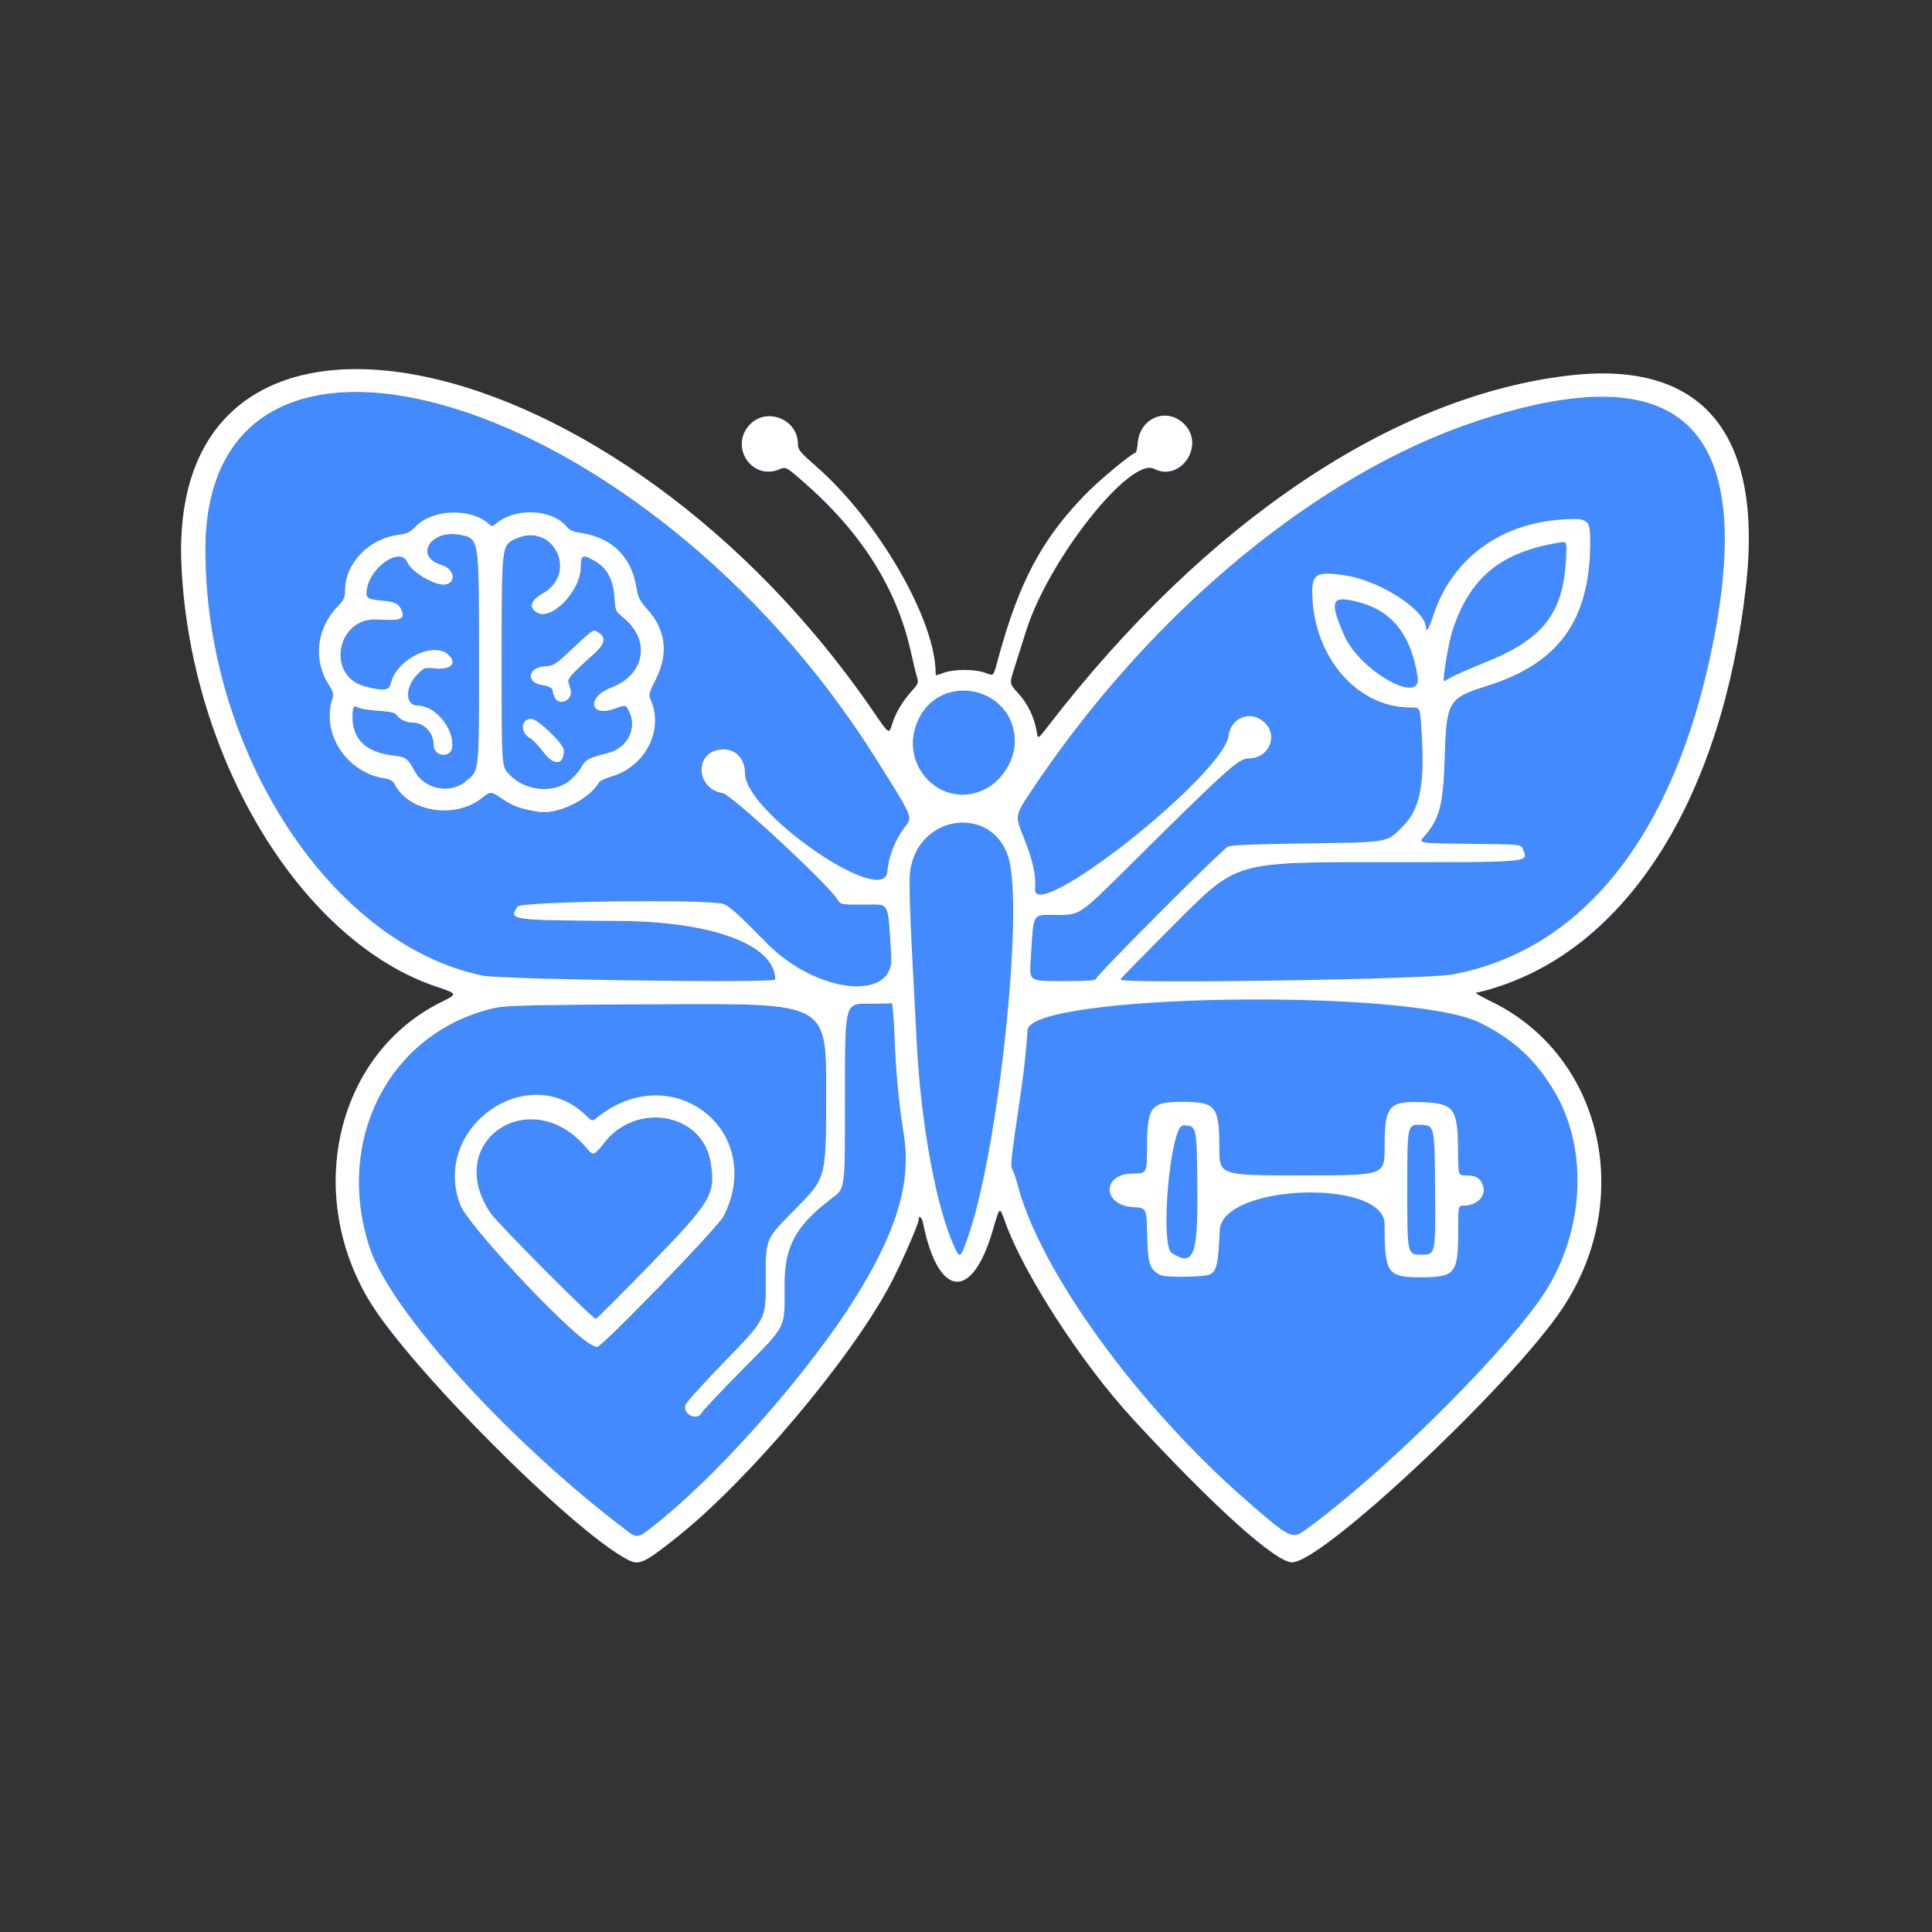 <?xml version="1.0" encoding="UTF-8" standalone="no"?>
<!-- Created with Inkscape (http://www.inkscape.org/) -->

<svg
   version="1.1"
   id="svg1"
   width="1024"
   height="1024"
   viewBox="0 0 1024 1024"
   xmlns="http://www.w3.org/2000/svg"
   xmlns:svg="http://www.w3.org/2000/svg">
  <rect x="0" y="0" width="1024" height="1024" fill="#333333" stroke="none"/>
  <defs
     id="defs1" />
  <path
     d="m 851.218,210.492 c -18.589,-0.366 -41.348,3.939 -68.346,12.848 -83.636,27.599 -171.694,100.205 -234.348,193.227 -10.948,16.255 -10.765,15.367 -5.764,27.846 4.624,11.537 6.537,20.226 5.834,26.498 -2.318,20.676 99.737,-59.775 102.564,-80.852 1.302,-9.711 11.881,-13.67 18.951,-7.094 7.675,7.139 2.492,19.195 -8.252,19.195 -5.372,0 -10.898,4.984 -65.033,58.662 -24.546,24.339 -24.544,24.338 -36.631,24.338 -13.582,0 -12.218,-2.425 -13.934,24.75 -0.647,10.25 -0.646,10.25 16.982,10.25 12.945,0 17.629,-0.315 17.629,-1.188 0,-1.662 66.938,-68.73 70,-70.137 1.679,-0.771 15.3,-1.317 41.5,-1.662 43.859,-0.577 42.534,-0.352 50.848,-8.666 9.767,-9.767 12.214,-23.028 10.002,-54.193 -0.65,-9.154 -0.649,-9.154 -5.789,-9.154 -28.248,0 -51.363,-26.921 -51.914,-60.463 -0.171,-10.397 2.341,-11.793 17.246,-9.596 18.752,2.765 43.103,18.585 43.107,28.008 0.001,2.605 1.697,-0.267 3.512,-5.949 9.731,-30.466 35.372,-49.643 69.096,-51.676 13.431,-0.81 14.397,-0.009 14.385,11.926 -0.041,41.423 -16.485,64.341 -54.793,76.367 -20.413,6.408 -21.408,8.076 -22.305,37.383 -0.789,25.786 -2.643,32.949 -10.982,42.447 -3.091,3.521 -3.091,3.521 24.225,3.787 27.316,0.266 27.315,0.265 28.271,2.984 2.5,7.111 6.27,6.781 -77.307,6.781 -74.589,0 -74.59,1.9e-4 -105.346,30.744 -16.916,16.909 -30.756,31.059 -30.756,31.443 0,2.394 162.073,-0.079 176,-2.686 69.342,-12.978 117.782,-74.438 137.93,-175.002 17.418,-86.938 -0.818,-130.07 -56.584,-131.168 z"
     id="path13"
     style="fill:#448aff;fill-opacity:1" />
  <path
     d="m 512.63,366.3 c -10.067,-0.723 -20.523,3.955 -25.883,15.285 -11.096,23.455 11.686,47.909 34.664,37.209 9.276,-4.32 16.461,-15.48 16.461,-25.568 0,-16.137 -12.299,-25.996 -25.242,-26.926 z"
     id="path12"
     style="fill:#448aff;fill-opacity:1" />
  <path
     d="m 284.982,580.443 c -26.733,-0.478 -52.666,27.618 -41.096,58.271 3.968,10.513 54.669,64.98 68.486,73.572 1.65,1.026 3.45,1.869 4,1.873 2.741,0.019 64.325,-63.613 67.264,-69.5 22.575,-45.226 -27.215,-84.087 -67.014,-52.305 -2.751,2.196 -2.751,2.196 -6,-0.945 -7.729,-7.473 -16.73,-10.808 -25.641,-10.967 z m 63.906,12.076 c 13.273,0.618 25.464,9.127 27.785,23.928 2.642,16.848 0.531,20.377 -32.543,54.416 -15.121,15.563 -27.864,28.297 -28.316,28.297 -1.829,0 -52.169,-50.59 -55.9,-56.178 -25.686,-38.465 22.438,-69.709 51.631,-33.52 2.675,3.316 3.824,2.871 8.545,-3.312 7.497,-9.819 18.475,-14.111 28.799,-13.631 z"
     id="path11"
     style="fill:#448aff;fill-opacity:1" />
  <path
     d="m 472.623,531.909 c -0.412,0.138 -6.15,0.25 -12.75,0.25 -12,0 -12,0 -12.004,47.25 -0.004,52.846 0.319,50.356 -7.291,56.16 -18.77,14.316 -24.705,25.136 -24.705,45.029 0,24.471 1.541,21.339 -22.412,45.561 -11.15,11.275 -20.809,21.512 -21.465,22.75 -2.426,4.576 -10.06,1.12 -8.781,-3.975 0.318,-1.267 10.045,-12.045 21.617,-23.951 21.04,-21.647 21.041,-21.647 21.041,-41.17 0,-24.153 -0.964,-21.878 17.035,-40.223 14.964,-15.252 14.965,-15.251 14.965,-61.402 0,-46.151 0,-46.153 -84.25,-45.746 -71.746,0.346 -85.289,0.64 -91.25,1.973 -55.561,12.422 -85.425,69.7 -66.344,127.244 11.141,33.599 74.299,103.054 136.199,149.777 5.919,4.468 5.759,4.527 20.145,-7.379 32.714,-27.074 77.071,-78.008 100.641,-115.561 22.228,-35.415 30.051,-61.51 26.031,-86.838 -2.729,-17.199 -4.154,-32.336 -4.986,-53 -0.377,-9.35 -1.023,-16.887 -1.436,-16.75 z m -187.641,48.533 c 8.911,0.159 17.911,3.494 25.641,10.967 3.249,3.142 3.249,3.142 6,0.945 39.799,-31.782 89.589,7.079 67.014,52.305 -2.939,5.887 -64.523,69.519 -67.264,69.5 -0.55,-0.004 -2.35,-0.847 -4,-1.873 -13.817,-8.593 -64.518,-63.06 -68.486,-73.572 -11.57,-30.653 14.363,-58.749 41.096,-58.271 z"
     id="path10"
     style="fill:#448aff;fill-opacity:1" />
  <path
     d="m 348.888,592.519 c -10.324,-0.48 -21.302,3.812 -28.799,13.631 -4.721,6.183 -5.87,6.629 -8.545,3.312 -29.192,-36.189 -77.317,-4.946 -51.631,33.52 3.731,5.588 54.071,56.178 55.9,56.178 0.453,0 13.195,-12.734 28.316,-28.297 33.074,-34.039 35.185,-37.568 32.543,-54.416 -2.321,-14.8 -14.512,-23.31 -27.785,-23.928 z"
     id="path9"
     style="fill:#448aff;fill-opacity:1" />
  <path
     d="m 281.515,381.159 c -5.415,0 -5.975,7.221 -0.785,10.139 1.602,0.901 4.78,4.163 7.061,7.25 5.716,7.738 11.082,7.421 11.082,-0.654 0,-3.415 -13.815,-16.734 -17.357,-16.734 z"
     id="path8"
     style="fill:#448aff;fill-opacity:1" />
  <path
     d="m 315.679,334.552 c -1.774,-0.514 -3.656,1.318 -11.91,9.059 -9.753,9.145 -10.244,9.461 -15.213,9.75 -8.738,0.509 -9.972,8.476 -1.527,9.855 3.834,0.626 5.844,1.638 5.844,2.938 0,0.482 0.438,2.031 0.975,3.441 1.935,5.09 9.781,2.065 8.688,-3.35 -0.287,-1.422 -0.829,-3.381 -1.205,-4.354 -0.707,-1.827 1.757,-4.597 13.293,-14.939 5.873,-5.265 6.774,-8.612 3.027,-11.236 -0.8,-0.56 -1.379,-0.993 -1.971,-1.164 z"
     id="path7"
     style="fill:#448aff;fill-opacity:1" />
  <path
     d="m 280.273,283.915 c -2.244,0.133 -4.638,0.737 -7.127,1.918 -7.304,3.466 -7.227,2.779 -7.252,65.074 -0.022,55.247 -0.021,55.247 3.729,59.406 7.829,8.683 22.322,10.689 31.355,4.34 2.346,-1.649 5.445,-5.022 6.887,-7.496 2.696,-4.627 3.628,-5.134 14.623,-7.945 10.177,-2.602 15.422,-13.278 10.859,-22.102 -1.795,-3.472 -1.624,-3.446 -7.787,-1.236 -13.173,4.722 -14.801,-6.204 -1.672,-11.221 17.917,-6.846 21.182,-25.005 6.639,-36.922 -4.347,-3.562 -4.399,-3.678 -4.867,-10.98 -0.594,-9.251 -3.855,-15.374 -10.152,-19.064 -6.612,-3.875 -7.635,-3.504 -7.635,2.775 0,13.021 -15.836,29.311 -23.568,24.244 -4.211,-2.759 -3.006,-6.364 3.332,-9.973 16.778,-9.554 8.346,-31.749 -7.363,-30.818 z m 35.406,50.637 c 0.591,0.171 1.171,0.604 1.971,1.164 3.747,2.624 2.845,5.971 -3.027,11.236 -11.536,10.343 -14,13.112 -13.293,14.939 0.376,0.972 0.918,2.931 1.205,4.354 1.093,5.415 -6.752,8.44 -8.688,3.35 -0.536,-1.411 -0.975,-2.96 -0.975,-3.441 0,-1.3 -2.01,-2.311 -5.844,-2.938 -8.445,-1.38 -7.21,-9.346 1.527,-9.855 4.969,-0.289 5.46,-0.605 15.213,-9.75 8.255,-7.74 10.136,-9.572 11.91,-9.059 z m -34.164,46.607 c 3.542,0 17.357,13.319 17.357,16.734 0,8.075 -5.366,8.392 -11.082,0.654 -2.28,-3.087 -5.458,-6.349 -7.061,-7.25 -5.189,-2.917 -4.63,-10.139 0.785,-10.139 z m 230.432,55.045 c 9.66,0.583 18.821,6.472 22.477,18.145 8.528,27.231 -5.466,157.521 -21.756,202.561 -3.744,10.352 -3.978,10.462 -7.148,3.398 -9.383,-20.907 -17.264,-63.692 -19.557,-106.148 -4.158,-77.005 -4.533,-88.414 -3.121,-94.898 3.438,-15.783 16.685,-23.806 29.105,-23.057 z"
     id="path6"
     style="fill:#448aff;fill-opacity:1" />
  <path
     d="m 238.091,283.302 c -11.842,0.899 -16.879,12.52 -4.051,16.295 6.778,1.994 8.134,9.47 1.885,10.395 -5.305,0.785 -17.89,-6.612 -20.027,-11.771 -3.459,-8.35 -19.262,1.956 -21.375,13.939 -0.87,4.934 -0.038,5.614 7.715,6.32 7.372,0.671 9.303,1.675 10.799,5.609 1.641,4.316 -0.96,5.211 -12.887,4.439 -21.848,-1.413 -27.57,30.248 -6.42,35.52 10.171,2.535 12.44,2.217 13.449,-1.889 3.109,-12.652 22.679,-22.251 30.504,-14.961 4.823,4.493 1.328,8.153 -6.957,7.287 -5.879,-0.614 -5.895,-0.609 -9.742,3.436 -6.476,6.807 -6.214,16.238 0.451,16.238 9.235,0 19.218,12.021 18.27,22 -0.577,6.07 -9.832,5.156 -9.832,-0.971 0,-6.656 -5.046,-12.017 -11.316,-12.025 -3.3,-0.004 -6.691,-1.63 -8.389,-4.02 -0.91,-1.281 -3.266,-1.826 -9.592,-2.221 -4.611,-0.288 -9.297,-1.01 -10.412,-1.607 -2.752,-1.473 -3.291,-0.647 -3.291,5.043 0,11.777 7.363,18.657 21.705,20.283 6.725,0.762 7.437,1.292 11.295,8.406 5.062,9.335 18.48,12.119 26.629,5.523 7.729,-6.256 7.371,-3.01 7.371,-66.746 0,-63.178 0.153,-62.234 -10.32,-64.199 -1.937,-0.363 -3.769,-0.453 -5.461,-0.324 z"
     id="path5"
     style="fill:#448aff;fill-opacity:1" />
  <path
     d="m 282.617,271.726 c -7.271,-0.337 -14.856,1.688 -19.994,6.205 -1.577,1.387 -1.927,1.379 -3.537,-0.078 -9.456,-8.557 -29.707,-7.917 -38.631,1.223 -3.158,3.234 -4.681,3.991 -9.164,4.551 -15.747,1.967 -28.418,15.087 -28.418,29.424 0,3.926 -0.527,5.076 -3.934,8.572 -11.086,11.379 -13.085,28.232 -4.881,41.168 2.746,4.33 2.916,5.083 1.914,8.428 -5.491,18.326 7.892,38.358 27.746,41.533 3.251,0.52 4.574,1.319 5.662,3.424 7.458,14.423 31.846,18.215 45.836,7.127 4.843,-3.839 4.843,-3.84 11.207,0.428 5.694,3.818 9.812,5.28 18.949,6.727 10.213,1.617 26.833,-6.446 32.166,-15.607 0.458,-0.787 3.309,-2.148 6.334,-3.021 18.252,-5.271 28.256,-24.841 20.926,-40.93 -1.098,-2.41 -0.822,-3.482 2.648,-10.318 7.044,-13.877 5.573,-26.479 -4.379,-37.545 -4.095,-4.554 -4.842,-6.086 -5.838,-11.973 -2.756,-16.297 -13.319,-26.291 -30.236,-28.609 -2.956,-0.405 -5.194,-1.388 -6.268,-2.752 -3.882,-4.936 -10.839,-7.637 -18.109,-7.975 z m -44.525,11.576 c 1.692,-0.128 3.524,-0.039 5.461,0.324 10.473,1.965 10.32,1.022 10.32,64.199 0,63.736 0.358,60.491 -7.371,66.746 -8.149,6.596 -21.567,3.812 -26.629,-5.523 -3.858,-7.114 -4.57,-7.644 -11.295,-8.406 -14.342,-1.626 -21.705,-8.506 -21.705,-20.283 0,-5.69 0.539,-6.516 3.291,-5.043 1.115,0.597 5.801,1.32 10.412,1.607 6.326,0.395 8.682,0.94 9.592,2.221 1.698,2.39 5.088,4.016 8.389,4.02 6.271,0.008 11.316,5.369 11.316,12.025 0,6.127 9.255,7.04 9.832,0.971 0.948,-9.979 -9.034,-22 -18.27,-22 -6.665,0 -6.927,-9.431 -0.451,-16.238 3.847,-4.044 3.863,-4.05 9.742,-3.436 8.285,0.866 11.78,-2.794 6.957,-7.287 -7.825,-7.29 -27.395,2.309 -30.504,14.961 -1.009,4.106 -3.278,4.424 -13.449,1.889 -21.15,-5.272 -15.428,-36.932 6.42,-35.52 11.927,0.771 14.528,-0.124 12.887,-4.439 -1.496,-3.934 -3.427,-4.938 -10.799,-5.609 -7.753,-0.706 -8.585,-1.387 -7.715,-6.32 2.113,-11.983 17.916,-22.289 21.375,-13.939 2.137,5.16 14.722,12.557 20.027,11.771 6.249,-0.925 4.893,-8.4 -1.885,-10.395 -12.828,-3.774 -7.791,-15.396 4.051,-16.295 z m 42.182,0.613 c 15.71,-0.931 24.141,21.264 7.363,30.818 -6.338,3.609 -7.543,7.213 -3.332,9.973 7.733,5.067 23.568,-11.223 23.568,-24.244 0,-6.28 1.023,-6.65 7.635,-2.775 6.298,3.691 9.559,9.813 10.152,19.064 0.469,7.303 0.521,7.419 4.867,10.98 14.543,11.917 11.278,30.076 -6.639,36.922 -13.129,5.017 -11.501,15.942 1.672,11.221 6.163,-2.209 5.992,-2.235 7.787,1.236 4.563,8.824 -0.683,19.5 -10.859,22.102 -10.995,2.811 -11.927,3.318 -14.623,7.945 -1.441,2.474 -4.54,5.847 -6.887,7.496 -9.034,6.349 -23.526,4.344 -31.355,-4.34 -3.75,-4.159 -3.751,-4.159 -3.729,-59.406 0.025,-62.295 -0.052,-61.608 7.252,-65.074 2.489,-1.181 4.883,-1.785 7.127,-1.918 z"
     id="path4"
     style="fill:#448aff;fill-opacity:1" />
  <path
     d="m 189.191,207.941 c -47.463,-0.186 -80.325,25.839 -80.307,83.719 0.034,106.91 66.573,209.036 146.988,225.604 10.194,2.1 155,4.044 155,2.08 0,-18.286 -33.035,-30.702 -82.553,-31.029 -58.595,-0.387 -58.783,-0.414 -54.039,-7.654 1.804,-2.753 99.527,-4.034 108.912,-1.428 3.052,0.847 7.767,5.074 23.418,20.994 26.048,26.496 67.264,30.997 65.771,7.184 -1.923,-30.678 -0.401,-27.749 -14.439,-27.76 -12.373,-0.01 -12.434,-0.022 -14.031,-2.662 -4.805,-7.944 -56.351,-55.753 -60.836,-56.426 -14.001,-2.1 -15.34,-21.234 -1.615,-23.074 7.773,-1.042 13.412,4.228 13.412,12.535 0,20.706 73.74,71.614 75.443,52.084 0.733,-8.408 4.281,-17.284 9.576,-23.971 3.894,-4.917 3.971,-4.741 -16.365,-36.977 C 387.954,281.368 268.295,208.251 189.191,207.941 Z m 93.426,63.785 c 7.271,0.337 14.227,3.039 18.109,7.975 1.073,1.364 3.312,2.347 6.268,2.752 16.918,2.319 27.48,12.313 30.236,28.609 0.996,5.887 1.743,7.419 5.838,11.973 9.952,11.066 11.423,23.668 4.379,37.545 -3.47,6.836 -3.747,7.908 -2.648,10.318 7.331,16.089 -2.674,35.658 -20.926,40.93 -3.025,0.874 -5.876,2.234 -6.334,3.021 -5.333,9.161 -21.953,17.225 -32.166,15.607 -9.137,-1.447 -13.256,-2.909 -18.949,-6.727 -6.364,-4.267 -6.364,-4.267 -11.207,-0.428 -13.99,11.088 -38.378,7.296 -45.836,-7.127 -1.088,-2.105 -2.411,-2.904 -5.662,-3.424 -19.854,-3.175 -33.237,-23.207 -27.746,-41.533 1.002,-3.344 0.832,-4.098 -1.914,-8.428 -8.204,-12.936 -6.206,-29.789 4.881,-41.168 3.407,-3.496 3.934,-4.646 3.934,-8.572 0,-14.337 12.671,-27.456 28.418,-29.424 4.483,-0.56 6.006,-1.316 9.164,-4.551 8.924,-9.139 29.175,-9.78 38.631,-1.223 1.61,1.457 1.96,1.465 3.537,0.078 5.138,-4.517 12.723,-6.543 19.994,-6.205 z"
     id="path3"
     style="fill:#448aff;fill-opacity:1" />
  <path
     d="m 185.244,195.847 c -54.816,1.396 -92.334,34.514 -89.043,104.312 4.815,102.115 63.522,198.907 135.215,222.932 11.319,3.793 11.319,3.792 2.139,8.371 -54.749,27.308 -72.322,100.173 -38.033,157.697 20.991,35.215 107.716,122.224 137.107,137.557 6.112,3.189 8.593,2.068 25.965,-11.721 37.786,-29.991 91.805,-93.926 113.162,-133.936 5.61,-10.51 15.117,-32.16 15.117,-34.428 0,-2.72 1.743,-1.506 2.375,1.654 7.956,39.78 25.876,41.792 36.85,4.137 3.855,-13.227 3.643,-13.078 6.652,-4.686 9.955,27.757 40.602,75.036 67.688,104.422 42.79,46.423 75.639,76 84.408,76 16.11,0 116.563,-94.395 143.311,-134.668 38.786,-58.399 20.838,-134.499 -38.398,-162.807 -5.161,-2.467 -8.449,-4.495 -7.307,-4.506 1.142,-0.011 6.317,-1.4 11.5,-3.086 70.158,-22.829 119.004,-101.774 131.441,-212.434 9.06,-80.609 -22.933,-119.246 -92.424,-111.617 -93.47,10.261 -193.839,77.516 -277.309,185.816 -5.548,7.199 -5.548,7.198 -6.178,3.26 -1.205,-7.534 -4.696,-14.894 -9.625,-20.287 -4.875,-5.334 -4.877,-5.333 -2.523,-12.752 1.294,-4.08 4.249,-13.412 6.562,-20.736 11.912,-37.704 55.133,-92.325 67.852,-85.748 13.624,7.045 26.891,-11.912 16.283,-23.268 -9.051,-9.69 -23.839,-4.068 -24.963,9.49 -0.244,2.938 -0.793,5.342 -1.221,5.342 -1.7,0 -18.92,14.253 -26.154,21.648 -23.258,23.776 -35.308,46.233 -46.318,86.316 -3.113,11.331 -2.279,10.377 -7.473,8.545 -5.358,-1.89 -16.257,-1.88 -21.529,0.019 -4.875,1.756 -4.5,1.744 -4.5,0.137 0,-28.012 -30.324,-80.543 -63.088,-109.291 -8.906,-7.814 -9.912,-9.046 -9.912,-12.104 0,-13.366 -17.049,-19.813 -25.859,-9.779 -10.279,11.707 1.75,29.175 15.992,23.225 3.562,-1.488 3.562,-1.487 12.965,6.721 30.713,26.809 49.422,56.453 56.842,90.062 1.214,5.5 2.665,11.476 3.223,13.281 0.931,3.012 0.721,3.604 -2.539,7.213 -5.139,5.688 -8.743,11.742 -10.652,17.889 -1.672,5.383 -1.673,5.383 -9.799,-6.512 C 382.427,259.528 265.36,193.807 185.244,195.847 Z m 3.947,12.094 c 79.104,0.31 198.763,73.427 274.336,193.219 20.337,32.236 20.259,32.06 16.365,36.977 -5.296,6.686 -8.843,15.563 -9.576,23.971 -1.704,19.53 -75.443,-31.378 -75.443,-52.084 0,-8.307 -5.639,-13.577 -13.412,-12.535 -13.725,1.841 -12.386,20.975 1.615,23.074 4.485,0.673 56.031,48.481 60.836,56.426 1.597,2.64 1.658,2.652 14.031,2.662 14.038,0.011 12.516,-2.918 14.439,27.76 1.493,23.814 -39.723,19.312 -65.771,-7.184 -15.651,-15.92 -20.366,-20.147 -23.418,-20.994 -9.385,-2.606 -107.108,-1.325 -108.912,1.428 -4.744,7.24 -4.556,7.268 54.039,7.654 49.518,0.327 82.553,12.743 82.553,31.029 0,1.964 -144.806,0.02 -155,-2.08 C 175.457,500.695 108.919,398.57 108.884,291.659 c -0.019,-57.88 32.844,-83.905 80.307,-83.719 z m 662.027,2.551 c 55.766,1.098 74.002,44.23 56.584,131.168 -20.148,100.564 -68.588,162.024 -137.93,175.002 -13.927,2.607 -176,5.08 -176,2.686 0,-0.385 13.84,-14.534 30.756,-31.443 30.756,-30.744 30.757,-30.744 105.346,-30.744 83.577,0 79.806,0.33 77.307,-6.781 -0.956,-2.72 -0.956,-2.718 -28.271,-2.984 -27.316,-0.266 -27.316,-0.266 -24.225,-3.787 8.34,-9.498 10.194,-16.661 10.982,-42.447 0.897,-29.307 1.891,-30.974 22.305,-37.383 38.308,-12.026 54.752,-34.944 54.793,-76.367 0.012,-11.935 -0.954,-12.735 -14.385,-11.926 -33.724,2.033 -59.365,21.21 -69.096,51.676 -1.815,5.682 -3.511,8.554 -3.512,5.949 -0.004,-9.423 -24.355,-25.243 -43.107,-28.008 -14.905,-2.197 -17.417,-0.802 -17.246,9.596 0.551,33.542 23.666,60.463 51.914,60.463 5.14,0 5.139,6.8e-4 5.789,9.154 2.212,31.165 -0.235,44.427 -10.002,54.193 -8.314,8.314 -6.988,8.089 -50.848,8.666 -26.2,0.345 -39.821,0.891 -41.5,1.662 -3.062,1.406 -70,68.475 -70,70.137 0,0.872 -4.684,1.188 -17.629,1.188 -17.629,0 -17.629,0 -16.982,-10.25 1.715,-27.175 0.352,-24.75 13.934,-24.75 12.087,0 12.085,6.5e-4 36.631,-24.338 54.135,-53.678 59.661,-58.662 65.033,-58.662 10.744,0 15.927,-12.056 8.252,-19.195 -7.07,-6.576 -17.649,-2.617 -18.951,7.094 -2.827,21.077 -104.883,101.528 -102.564,80.852 0.703,-6.272 -1.21,-14.962 -5.834,-26.498 -5.001,-12.479 -5.184,-11.591 5.764,-27.846 62.653,-93.021 150.711,-165.628 234.348,-193.227 26.998,-8.909 49.757,-13.214 68.346,-12.848 z M 512.63,366.3 c 12.943,0.93 25.242,10.789 25.242,26.926 0,10.088 -7.184,21.249 -16.461,25.568 -22.979,10.7 -45.76,-13.754 -34.664,-37.209 5.36,-11.33 15.816,-16.008 25.883,-15.285 z M 472.623,531.909 c 0.412,-0.138 1.059,7.4 1.436,16.75 0.833,20.664 2.257,35.801 4.986,53 4.019,25.328 -3.804,51.423 -26.031,86.838 -23.57,37.553 -67.927,88.486 -100.641,115.561 -14.386,11.906 -14.225,11.847 -20.145,7.379 -61.9,-46.723 -125.058,-116.178 -136.199,-149.777 -19.081,-57.544 10.783,-114.822 66.344,-127.244 5.961,-1.333 19.504,-1.626 91.25,-1.973 84.25,-0.407 84.25,-0.405 84.25,45.746 0,46.151 -3.9e-4,46.151 -14.965,61.402 -17.999,18.345 -17.035,16.07 -17.035,40.223 0,19.523 -8.6e-4,19.523 -21.041,41.17 -11.572,11.906 -21.299,22.684 -21.617,23.951 -1.279,5.095 6.356,8.551 8.781,3.975 0.656,-1.238 10.315,-11.475 21.465,-22.75 23.953,-24.222 22.412,-21.089 22.412,-45.561 0,-19.893 5.936,-30.713 24.705,-45.029 7.61,-5.804 7.287,-3.314 7.291,-56.16 0.004,-47.25 0.004,-47.25 12.004,-47.25 6.6,0 12.338,-0.113 12.75,-0.25 z"
     id="path2"
     style="fill:#448aff;fill-opacity:1" />
  <path
     style="fill:#ffffff;fill-opacity:1"
     d="M 332.628,826.556 C 303.237,811.224 216.512,724.215 195.521,689 c -34.289,-57.524 -16.716,-130.389 38.033,-157.697 9.181,-4.579 9.181,-4.579 -2.138,-8.372 C 159.723,498.906 101.015,402.115 96.201,300 88.1,128.187 327.267,178.63 463.045,377.372 c 8.126,11.894 8.126,11.894 9.798,6.511 1.909,-6.147 5.514,-12.2 10.654,-17.888 3.26,-3.609 3.469,-4.202 2.538,-7.213 -0.558,-1.805 -2.008,-7.781 -3.222,-13.281 -7.42,-33.609 -26.13,-63.254 -56.843,-90.063 -9.403,-8.207 -9.403,-8.207 -12.964,-6.719 -14.242,5.951 -26.271,-11.518 -15.992,-23.225 8.81,-10.034 25.859,-3.586 25.859,9.78 0,3.058 1.008,4.288 9.913,12.102 32.764,28.748 63.087,81.28 63.087,109.292 0,1.607 -0.375,1.619 4.5,-0.138 5.272,-1.899 16.172,-1.909 21.53,-0.018 5.193,1.832 4.359,2.786 7.472,-8.545 11.01,-40.084 23.061,-62.54 46.319,-86.316 7.234,-7.395 24.454,-21.649 26.154,-21.649 0.428,0 0.977,-2.404 1.221,-5.342 1.124,-13.558 15.911,-19.179 24.962,-9.49 10.608,11.356 -2.658,30.312 -16.282,23.267 -12.719,-6.577 -55.941,48.044 -67.853,85.748 -2.314,7.324 -5.266,16.655 -6.561,20.736 -2.354,7.419 -2.354,7.419 2.522,12.753 4.929,5.393 8.421,12.753 9.626,20.287 0.63,3.938 0.63,3.938 6.178,-3.26 C 639.13,276.398 739.499,209.144 832.969,198.883 902.46,191.254 934.453,229.891 925.393,310.5 912.955,421.159 864.108,500.105 793.95,522.934 c -5.183,1.686 -10.358,3.075 -11.5,3.087 -1.142,0.011 2.146,2.038 7.307,4.505 59.236,28.308 77.185,104.408 38.399,162.807 C 801.409,733.605 700.956,828 684.846,828 c -8.77,0 -41.618,-29.577 -84.408,-76 -27.086,-29.386 -57.732,-76.664 -67.687,-104.421 -3.01,-8.392 -2.797,-8.542 -6.652,4.685 -10.974,37.655 -28.894,35.643 -36.85,-4.137 -0.632,-3.16 -2.375,-4.374 -2.375,-1.654 0,2.268 -9.506,23.918 -15.117,34.428 -21.358,40.009 -75.376,103.944 -113.162,133.935 -17.372,13.788 -19.854,14.909 -25.966,11.72 z m 19.745,-22.658 c 32.714,-27.074 77.071,-78.008 100.641,-115.56 22.228,-35.415 30.05,-61.51 26.03,-86.837 -2.729,-17.199 -4.154,-32.336 -4.986,-53 -0.377,-9.35 -1.022,-16.887 -1.435,-16.75 -0.412,0.138 -6.15,0.25 -12.75,0.25 -12,0 -12,0 -12.004,47.25 -0.004,52.846 0.319,50.357 -7.291,56.161 -18.77,14.316 -24.706,25.135 -24.706,45.029 0,24.471 1.541,21.339 -22.412,45.56 -11.15,11.275 -20.81,21.512 -21.466,22.75 -2.426,4.576 -10.06,1.121 -8.781,-3.974 0.318,-1.267 10.046,-12.046 21.619,-23.952 21.04,-21.647 21.04,-21.647 21.04,-41.171 0,-24.153 -0.964,-21.878 17.036,-40.222 14.964,-15.252 14.964,-15.252 14.964,-61.403 0,-46.151 0,-46.151 -84.25,-45.744 -71.746,0.346 -85.289,0.639 -91.25,1.972 -55.561,12.422 -85.425,69.7 -66.344,127.244 11.141,33.599 74.3,103.054 136.2,149.777 5.919,4.468 5.758,4.527 20.144,-7.379 z m -40,-91.771 c -13.817,-8.593 -64.519,-63.059 -68.487,-73.571 -15.426,-40.871 35.819,-77.196 66.737,-47.306 3.249,3.142 3.249,3.142 6,0.945 39.799,-31.782 89.59,7.08 67.015,52.305 -2.939,5.887 -64.524,69.519 -67.264,69.499 -0.55,-0.004 -2.35,-0.847 -4,-1.873 z m 31.758,-41.423 c 33.074,-34.039 35.185,-37.57 32.543,-54.418 -4.126,-26.312 -39.448,-32.738 -56.584,-10.295 -4.721,6.183 -5.869,6.628 -8.544,3.312 C 282.354,573.114 234.228,604.358 259.914,642.823 263.645,648.411 313.986,699 315.815,699 c 0.453,0 13.195,-12.733 28.316,-28.296 z m 347.842,140.119 c 39.157,-28.277 100.616,-88.618 124.209,-121.949 23.223,-32.808 26.525,-78.223 7.99,-109.873 -10.03,-17.126 -21.918,-28.16 -39.799,-36.94 -37.799,-18.559 -238.723,-15.277 -239.75,3.917 -0.413,7.711 -1.894,21.783 -3.292,31.272 -5.714,38.778 -5.933,40.76 -4.719,42.705 0.636,1.018 1.883,4.657 2.772,8.087 11.811,45.58 63.813,117.24 121.572,167.529 22.91,19.947 23.866,20.417 31.017,15.252 z M 614.97,675.8 c -5.686,-3.075 -6.569,-5.779 -6.938,-21.263 -0.341,-14.321 -0.341,-14.321 -7.371,-14.718 C 584.09,638.882 583.886,622 600.446,622 c 7.427,0 7.427,0 7.503,-13.75 0.122,-21.964 1.903,-24.247 18.924,-24.247 17.501,0 19.417,2.395 19.398,24.247 C 646.259,623 646.259,623 690.066,623 c 43.807,0 43.807,0 43.809,-14.75 0.002,-22.376 2.076,-24.803 20.542,-24.046 16.272,0.667 18.252,3.419 18.38,25.546 0.077,13.25 0.077,13.25 4.143,13.25 5.183,0 7.356,1.19 8.876,4.859 C 788.159,633.519 783.236,639 775.808,639 c -2.935,0 -2.935,0 -2.935,14.099 0,21.786 -1.741,23.904 -19.654,23.897 -17.983,-0.006 -19.346,-1.982 -19.346,-28.045 0,-24.574 -86.391,-21.429 -87.39,3.181 -0.718,17.676 -1.664,21.834 -5.323,23.381 -3.446,1.457 -23.618,1.678 -26.191,0.287 z M 634.636,630.75 c -0.263,-34.25 -0.263,-34.25 -7.555,-34.25 -6.814,0 -12.451,63.557 -6,67.65 11.503,7.298 13.824,1.58 13.555,-33.4 z m 126,0 c -0.263,-34.25 -0.263,-34.25 -7.513,-34.544 -7.25,-0.294 -7.25,-0.294 -7.25,34.25 0,34.544 0,34.544 7.513,34.544 7.513,0 7.513,0 7.25,-34.25 z m -247.968,25.999 c 16.29,-45.039 30.283,-175.328 21.755,-202.559 -8.356,-26.681 -45.47,-23.148 -51.581,4.91 -1.412,6.484 -1.037,17.894 3.12,94.899 2.292,42.456 10.175,85.241 19.558,106.148 3.17,7.064 3.404,6.952 7.148,-3.399 z M 410.873,519.184 c 0,-18.286 -33.035,-30.704 -82.552,-31.03 -58.595,-0.387 -58.783,-0.413 -54.04,-7.653 1.804,-2.753 99.528,-4.034 108.913,-1.428 3.052,0.847 7.767,5.075 23.418,20.994 26.048,26.496 67.263,30.997 65.77,7.183 -1.923,-30.678 -0.4,-27.749 -14.438,-27.76 -12.373,-0.01 -12.436,-0.022 -14.033,-2.662 -4.805,-7.944 -56.35,-55.753 -60.835,-56.425 -14.001,-2.1 -15.341,-21.234 -1.616,-23.075 7.773,-1.042 13.413,4.229 13.413,12.536 0,20.706 73.741,71.613 75.444,52.084 0.733,-8.408 4.279,-17.286 9.575,-23.972 3.894,-4.917 3.972,-4.74 -16.364,-36.976 C 342.612,209.334 108.836,137.153 108.885,291.5 c 0.034,106.91 66.572,209.036 146.988,225.603 10.194,2.1 155,4.044 155,2.08 z m -125.5,-88.887 c -9.137,-1.447 -13.256,-2.909 -18.95,-6.727 -6.364,-4.267 -6.364,-4.267 -11.207,-0.428 -13.99,11.088 -38.377,7.297 -45.835,-7.126 -1.088,-2.105 -2.411,-2.904 -5.662,-3.424 -19.854,-3.175 -33.236,-23.206 -27.745,-41.532 1.002,-3.344 0.831,-4.098 -1.915,-8.428 -8.204,-12.936 -6.206,-29.79 4.881,-41.169 3.407,-3.496 3.934,-4.646 3.934,-8.572 0,-14.337 12.671,-27.456 28.418,-29.423 4.483,-0.56 6.005,-1.316 9.163,-4.55 8.924,-9.139 29.177,-9.781 38.632,-1.224 1.61,1.457 1.959,1.465 3.537,0.078 10.276,-9.034 30.338,-8.103 38.103,1.769 1.073,1.364 3.313,2.348 6.268,2.753 16.918,2.319 27.48,12.313 30.237,28.61 0.996,5.887 1.743,7.419 5.838,11.972 9.952,11.066 11.421,23.667 4.378,37.544 -3.47,6.836 -3.745,7.909 -2.647,10.32 7.331,16.089 -2.675,35.659 -20.927,40.93 -3.025,0.874 -5.875,2.233 -6.333,3.02 -5.333,9.161 -21.953,17.225 -32.167,15.608 z m -38.871,-15.885 c 7.729,-6.256 7.371,-3.011 7.371,-66.747 0,-63.178 0.152,-62.233 -10.321,-64.198 -15.498,-2.908 -24.171,11.656 -9.51,15.97 6.778,1.994 8.132,9.47 1.884,10.395 -5.305,0.785 -17.89,-6.612 -20.027,-11.771 -3.459,-8.35 -19.262,1.956 -21.375,13.939 -0.87,4.934 -0.038,5.615 7.715,6.321 7.372,0.671 9.302,1.674 10.798,5.608 1.641,4.316 -0.959,5.212 -12.886,4.441 -21.848,-1.413 -27.569,30.247 -6.419,35.519 10.171,2.535 12.44,2.217 13.449,-1.889 3.109,-12.652 22.68,-22.251 30.505,-14.961 4.823,4.493 1.327,8.154 -6.958,7.288 -5.879,-0.614 -5.895,-0.609 -9.742,3.436 C 214.509,364.57 214.771,374 221.436,374 c 9.235,0 19.218,12.021 18.27,22 -0.577,6.07 -9.833,5.157 -9.833,-0.97 0,-6.656 -5.045,-12.018 -11.316,-12.026 -3.3,-0.004 -6.693,-1.629 -8.39,-4.019 -0.91,-1.281 -3.265,-1.826 -9.59,-2.221 -4.611,-0.288 -9.297,-1.012 -10.412,-1.609 -2.752,-1.473 -3.291,-0.647 -3.291,5.043 0,11.777 7.363,18.658 21.705,20.284 6.725,0.762 7.438,1.293 11.295,8.407 5.062,9.335 18.48,12.118 26.629,5.523 z m 54.475,0.082 c 2.346,-1.649 5.445,-5.022 6.887,-7.496 2.696,-4.627 3.628,-5.134 14.623,-7.945 10.177,-2.602 15.423,-13.279 10.86,-22.103 -1.795,-3.472 -1.623,-3.444 -7.787,-1.235 -13.173,4.722 -14.801,-6.204 -1.671,-11.221 17.917,-6.846 21.181,-25.004 6.638,-36.921 -4.347,-3.562 -4.398,-3.678 -4.867,-10.981 -0.594,-9.251 -3.854,-15.375 -10.152,-19.066 -6.612,-3.875 -7.636,-3.503 -7.636,2.777 0,13.021 -15.835,29.311 -23.568,24.244 -4.211,-2.759 -3.007,-6.365 3.331,-9.974 19.175,-10.919 5.423,-38.349 -14.489,-28.9 -7.304,3.466 -7.228,2.778 -7.252,65.073 -0.022,55.247 -0.022,55.247 3.728,59.406 7.829,8.683 22.321,10.69 31.355,4.341 z m -13.187,-16.106 c -2.28,-3.087 -5.457,-6.349 -7.059,-7.25 C 275.541,388.221 276.1,381 281.515,381 c 3.542,0 17.358,13.32 17.358,16.735 0,8.075 -5.366,8.391 -11.083,0.653 z m 6.058,-28.953 c -0.536,-1.411 -0.975,-2.959 -0.975,-3.441 0,-1.3 -2.011,-2.31 -5.845,-2.936 -8.445,-1.38 -7.21,-9.348 1.528,-9.857 4.969,-0.289 5.461,-0.605 15.214,-9.75 11.006,-10.32 10.681,-10.135 13.88,-7.894 3.747,2.624 2.845,5.971 -3.027,11.236 -11.536,10.343 -14.001,13.112 -13.294,14.939 0.376,0.972 0.919,2.932 1.206,4.354 1.093,5.415 -6.752,8.439 -8.687,3.349 z m 287.025,149.377 c 0,-1.662 66.938,-68.731 70,-70.137 1.679,-0.771 15.3,-1.317 41.5,-1.662 43.859,-0.577 42.534,-0.352 50.848,-8.665 9.767,-9.767 12.214,-23.029 10.002,-54.194 C 752.574,375 752.574,375 747.434,375 c -28.248,0 -51.362,-26.92 -51.913,-60.462 -0.171,-10.397 2.341,-11.795 17.246,-9.598 18.752,2.765 43.102,18.587 43.106,28.01 10e-4,2.605 1.697,-0.268 3.511,-5.95 9.731,-30.466 35.373,-49.643 69.097,-51.676 13.431,-0.81 14.396,-0.009 14.384,11.926 -0.041,41.423 -16.485,64.341 -54.793,76.367 -20.413,6.408 -21.408,8.076 -22.305,37.383 -0.789,25.786 -2.642,32.948 -10.982,42.447 -3.091,3.521 -3.091,3.521 24.224,3.787 27.316,0.266 27.316,0.266 28.272,2.986 2.5,7.111 6.269,6.78 -77.308,6.78 -74.589,0 -74.589,0 -105.345,30.744 -16.916,16.909 -30.756,31.059 -30.756,31.443 0,2.394 162.073,-0.079 176,-2.685 C 839.215,503.524 887.656,442.064 907.804,341.5 931.027,225.583 890.864,187.544 782.873,223.179 699.237,250.778 611.179,323.384 548.526,416.406 c -10.948,16.255 -10.765,15.368 -5.763,27.846 4.624,11.537 6.537,20.226 5.833,26.498 -2.318,20.676 99.737,-59.774 102.564,-80.851 1.302,-9.711 11.881,-13.671 18.951,-7.095 7.675,7.139 2.493,19.196 -8.251,19.196 -5.372,0 -10.897,4.983 -65.032,58.661 C 572.281,485 572.281,485 560.195,485 c -13.582,0 -12.217,-2.425 -13.932,24.75 -0.647,10.25 -0.647,10.25 16.982,10.25 12.945,0 17.629,-0.316 17.629,-1.188 z m -59.462,-100.178 c 9.276,-4.32 16.462,-15.48 16.462,-25.568 0,-28.688 -38.873,-37.538 -51.125,-11.64 -11.096,23.455 11.685,47.908 34.663,37.208 z M 751.376,358.75 c -3.869,-24.452 -15.31,-37.175 -36.666,-40.777 -9.001,-1.518 -9.451,2.427 -2.165,18.986 8.227,18.698 41.276,37.245 38.831,21.792 z m 17.81,0.228 c 1.885,-1.112 9.918,-4.626 17.851,-7.81 31.34,-12.575 41.862,-26.371 43.068,-56.468 0.312,-7.799 0.312,-7.799 -3.71,-7.132 -30.934,5.131 -47.042,18.291 -56.404,46.082 C 767.864,339.965 764.317,361 765.379,361 c 0.209,0 1.922,-0.91 3.807,-2.022 z"
     id="path1" />
</svg>
